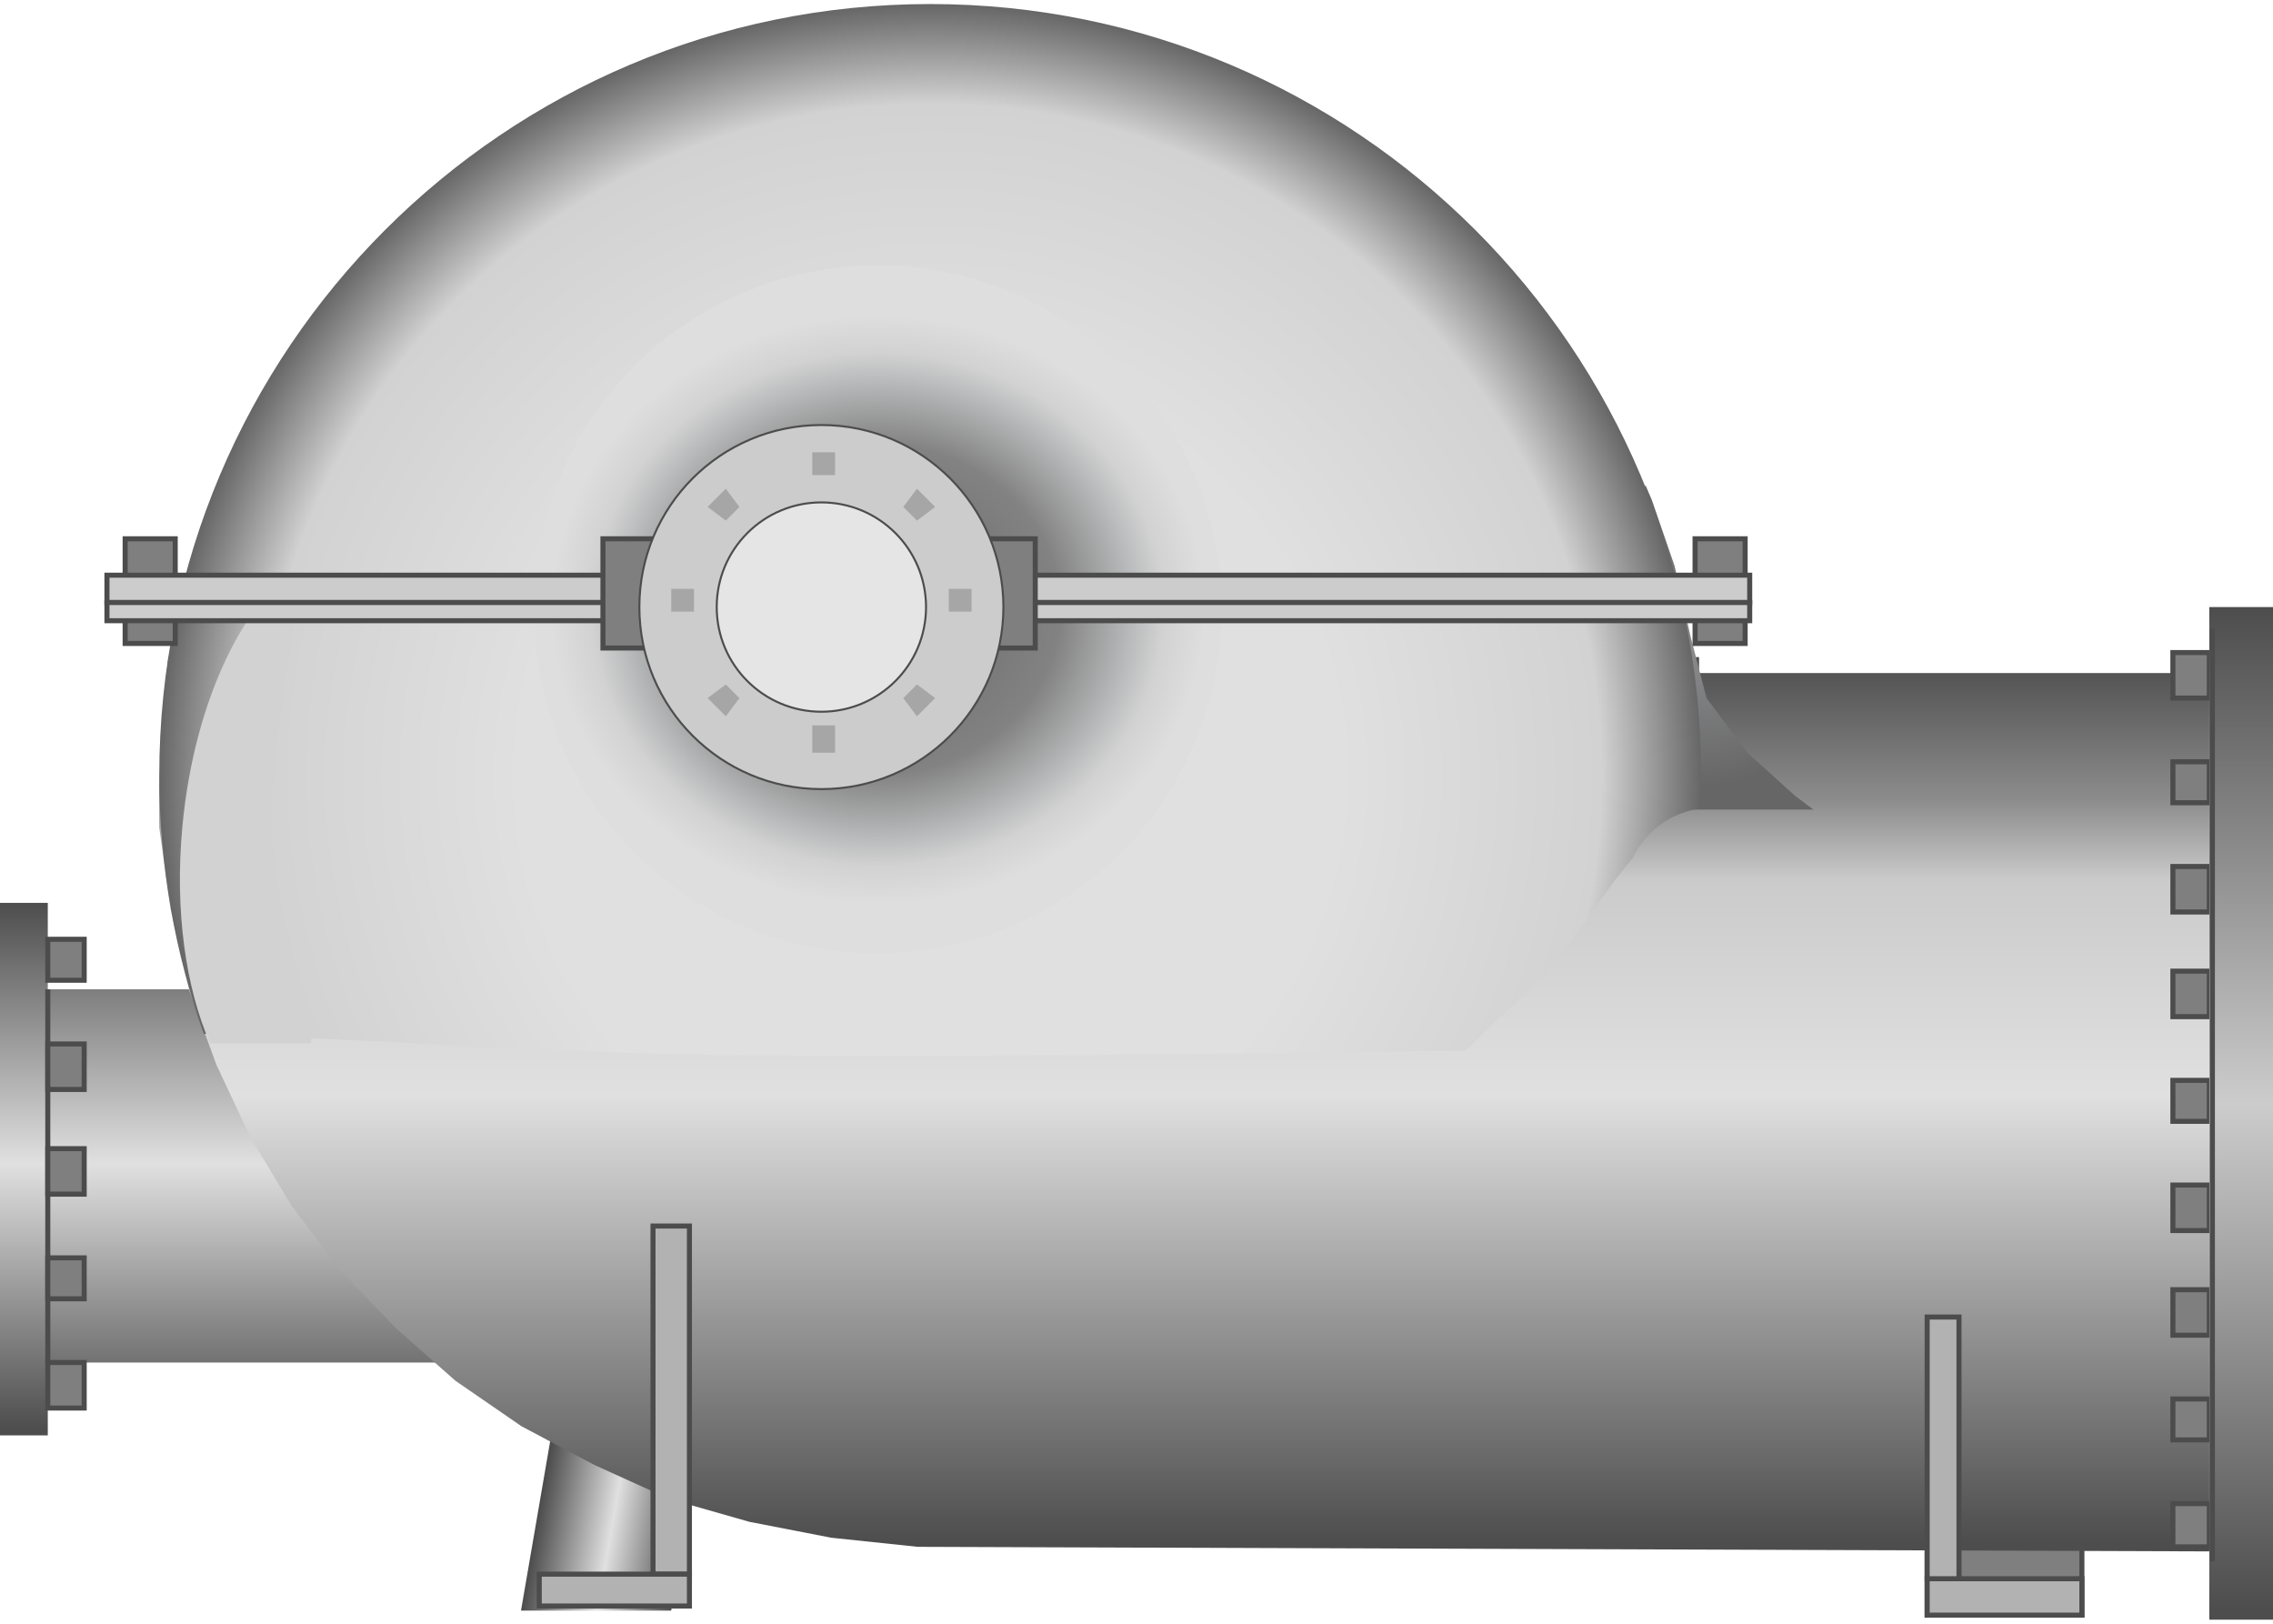 <!DOCTYPE svg PUBLIC "-//W3C//DTD SVG 1.1//EN" "http://www.w3.org/Graphics/SVG/1.1/DTD/svg11.dtd"><svg version="1.1" xmlns="http://www.w3.org/2000/svg" xmlns:xlink="http://www.w3.org/1999/xlink" width="112px" height="80px" viewBox="0 0 112.5 79.957" enable-background="new 0 0 112.5 79.957" xml:space="preserve">
<g id="Group_Support">
	<path fill="#7F7F7F" stroke="#4C4C4C" stroke-width="0.25" d="M103.041,75.451h-7.658v4.279h7.658V75.451z" />
	
		<linearGradient id="SVGID_1_" gradientUnits="userSpaceOnUse" x1="26.779" y1="6.327" x2="34.031" y2="5.048" gradientTransform="matrix(1 0 0 -1 0 79.957)">
		<stop offset="0.01" style="stop-color:#4D4D4D" />
		<stop offset="0.51" style="stop-color:#E0E0E0" />
		<stop offset="1" style="stop-color:#4D4D4D" />
	</linearGradient>
	<path fill="url(#SVGID_1_)" d="M27.59,69.033h7.432L33.22,79.506h-7.433L27.59,69.033z" />
</g>
<g id="Group_Port2">
	
		<linearGradient id="SVGID_2_" gradientUnits="userSpaceOnUse" x1="15.259" y1="9.123" x2="15.259" y2="35.475" gradientTransform="matrix(1 0 0 -1 0 79.957)">
		<stop offset="0.01" style="stop-color:#4D4D4D" />
		<stop offset="0.51" style="stop-color:#E0E0E0" />
		<stop offset="1" style="stop-color:#4D4D4D" />
	</linearGradient>
	<path fill="url(#SVGID_2_)" d="M30.518,48.761v18.47H2.365v3.604H0V44.482h2.365v4.278H30.518" />
	<path fill="none" stroke="#4C4C4C" stroke-width="0.25" d="M2.365,67.23v-18.47" />
</g>
<g id="Group_Pump">
	
		<linearGradient id="SVGID_3_" gradientUnits="userSpaceOnUse" x1="58.615" y1="3.38" x2="58.615" y2="47.638" gradientTransform="matrix(1 0 0 -1 0 79.957)">
		<stop offset="0.01" style="stop-color:#4D4D4D" />
		<stop offset="0.51" style="stop-color:#E0E0E0" />
		<stop offset="0.75" style="stop-color:#CBCBCB" />
		<stop offset="0.84" style="stop-color:#8C8C8C" />
		<stop offset="1" style="stop-color:#4D4D4D" />
	</linearGradient>
	<path fill="url(#SVGID_3_)" d="M84.094,32.32v0.788h25.254v43.469l-63.923-0.226L41.141,75.9l-4.059-0.789l-3.945-1.125   l-3.72-1.688l-3.608-1.915l-3.27-2.252l-2.931-2.591l-2.818-2.929l-2.367-3.151l-2.029-3.379l-1.691-3.604L9.349,48.76L8.446,44.82   l-0.563-4.055v-2.14l0.226-4.167l0.226-2.14L84.094,32.32L84.094,32.32z" />
	<radialGradient id="SVGID_4_" cx="84.195" cy="31.836" r="6.905" gradientUnits="userSpaceOnUse">
		<stop offset="0.01" style="stop-color:#8A8B8D" />
		<stop offset="1" style="stop-color:#666666" />
	</radialGradient>
	<path fill="url(#SVGID_4_)" d="M82.884,27.816l-1.126-3.266l-0.318-0.744c-0.604,2.038-1.338,4.038-1.877,6.091   c-0.873,3.32-0.975,6.605-0.906,9.968h11.096l-0.45-0.337l-0.45-0.337l-2.365-2.14l-2.026-2.703l-0.787-3.041L82.884,27.816z" />
	
		<radialGradient id="SVGID_5_" cx="46.365" cy="60.874" r="18.919" gradientTransform="matrix(2.017 0 0 -2.018 -47.47 161.016)" gradientUnits="userSpaceOnUse">
		<stop offset="0.53" style="stop-color:#E0E0E0" />
		<stop offset="0.87" style="stop-color:#D2D2D2" />
		<stop offset="1" style="stop-color:#666666" />
	</radialGradient>
	<path fill="url(#SVGID_5_)" d="M84.138,39.802c0.025-0.541,0.058-1.079,0.058-1.626C84.195,17.092,67.112,0,46.039,0   S7.883,17.092,7.883,38.176c0,4.485,0.78,8.787,2.2,12.785c8.781,0.297,17.556,0.97,26.362,1.059   c12.031,0.121,24.063-0.088,36.094-0.229c1.021-1.002,2.068-1.986,3.152-2.998c2.074-1.937,3.245-4.356,5.088-6.48   C81.386,41.06,82.506,40.076,84.138,39.802z" />
	<path fill="#D2D2D2" d="M13.975,46.682c-1.3-5.919,0.004-11.525,0.761-17.42c0.084-0.659,0.274-1.246,0.538-1.769   c-3.069,1.677-5.655,6.872-6.247,13.207c-0.39,4.172,0.169,7.992,1.368,10.735h4.988l0.087-0.933   C14.816,49.447,14.309,48.203,13.975,46.682z" />
	
		<radialGradient id="SVGID_6_" cx="43.441" cy="50" r="17.027" gradientTransform="matrix(1 0 0 -0.9 0 74.957)" gradientUnits="userSpaceOnUse">
		<stop offset="0" style="stop-color:#666666" />
		<stop offset="0.53" style="stop-color:#828282" />
		<stop offset="0.75" style="stop-color:#BCBDBE" />
		<stop offset="0.83" style="stop-color:#D2D2D2" />
		<stop offset="0.95" style="stop-color:#DEDEDE" />
	</radialGradient>
	<circle fill="url(#SVGID_6_)" cx="43.441" cy="29.956" r="17.027" />
</g>
<g id="Group_Bolt1">
	<path fill="#7F7F7F" stroke="#4C4C4C" stroke-width="0.25" d="M2.365,67.23h1.802v2.252H2.365V67.23z" />
	<path fill="#7F7F7F" stroke="#4C4C4C" stroke-width="0.25" d="M2.365,62.05h1.802v2.027H2.365V62.05z" />
	<path fill="#7F7F7F" stroke="#4C4C4C" stroke-width="0.25" d="M2.365,56.645h1.802v2.252H2.365V56.645z" />
	<path fill="#7F7F7F" stroke="#4C4C4C" stroke-width="0.25" d="M2.365,51.464h1.802v2.252H2.365V51.464z" />
	<path fill="#7F7F7F" stroke="#4C4C4C" stroke-width="0.25" d="M2.365,46.285h1.802v2.027H2.365V46.285z" />
	<path fill="#7F7F7F" stroke="#4C4C4C" stroke-width="0.25" d="M109.348,37.5h-1.803v2.027h1.803V37.5z" />
	<path fill="#7F7F7F" stroke="#4C4C4C" stroke-width="0.25" d="M109.348,42.682h-1.803v2.252h1.803V42.682z" />
	<path fill="#7F7F7F" stroke="#4C4C4C" stroke-width="0.25" d="M109.348,47.861h-1.803v2.252h1.803V47.861z" />
	<path fill="#7F7F7F" stroke="#4C4C4C" stroke-width="0.25" d="M109.348,53.266h-1.803v2.027h1.803V53.266z" />
	<path fill="#7F7F7F" stroke="#4C4C4C" stroke-width="0.25" d="M109.348,58.447h-1.803v2.252h1.803V58.447z" />
	<path fill="#7F7F7F" stroke="#4C4C4C" stroke-width="0.25" d="M109.348,63.626h-1.803v2.252h1.803V63.626z" />
	<path fill="#7F7F7F" stroke="#4C4C4C" stroke-width="0.25" d="M109.348,69.033h-1.803v2.025h1.803V69.033z" />
	<path fill="#7F7F7F" stroke="#4C4C4C" stroke-width="0.25" d="M109.348,32.095h-1.803v2.252h1.803V32.095z" />
	<path fill="#7F7F7F" stroke="#4C4C4C" stroke-width="0.25" d="M109.348,74.212h-1.803v2.14h1.803V74.212z" />
</g>
<g id="Group_Port1">
	
		<linearGradient id="SVGID_7_" gradientUnits="userSpaceOnUse" x1="110.924" y1="9.765625e-004" x2="110.924" y2="50.115" gradientTransform="matrix(1 0 0 -1 0 79.957)">
		<stop offset="0.01" style="stop-color:#4D4D4D" />
		<stop offset="0.51" style="stop-color:#CCCCCC" />
		<stop offset="1" style="stop-color:#4D4D4D" />
	</linearGradient>
	<path fill="url(#SVGID_7_)" d="M112.5,29.843h-3.152v50.113h3.152V29.843z" />
	<path fill="none" stroke="#4C4C4C" stroke-width="0.25" d="M109.5,77.083V30.909" />
</g>
<g id="Group_Stand">
	<path fill="#B2B2B2" stroke="#4C4C4C" stroke-width="0.25" d="M103.041,77.93h-7.658v1.801h7.658V77.93z" />
	<path fill="#B2B2B2" stroke="#4C4C4C" stroke-width="0.25" d="M96.959,64.979h-1.576V77.93h1.576V64.979z" />
	<path fill="#B2B2B2" stroke="#4C4C4C" stroke-width="0.25" d="M32.32,60.475h1.802v17.229H32.32V60.475z" />
	<path fill="#B2B2B2" stroke="#4C4C4C" stroke-width="0.25" d="M26.689,77.703h7.433v1.577h-7.433V77.703z" />
</g>
<g id="Group_Holder1">
	<path fill="#7F7F7F" stroke="#4C4C4C" stroke-width="0.25" d="M83.896,26.464h2.478v5.18h-2.478V26.464z" />
	<path fill="#7F7F7F" stroke="#4C4C4C" stroke-width="0.25" d="M6.194,26.464h2.478v5.18H6.194V26.464z" />
</g>
<g id="Group_Rod">
	<path fill="#CCCCCC" stroke="#4C4C4C" stroke-width="0.25" d="M5.293,28.266H86.6v1.352H5.293V28.266z" />
	<path fill="#CCCCCC" stroke="#4C4C4C" stroke-width="0.25" d="M5.293,30.519H86.6v-0.901H5.293V30.519z" />
</g>
<g id="Group_Holder2">
	<path fill="#7F7F7F" stroke="#4C4C4C" stroke-width="0.25" d="M29.842,26.464h21.396v5.406H29.842V26.464z" />
</g>
<g id="Group_Disc">
	<circle fill="#CCCCCC" stroke="#4C4C4C" stroke-width="0.1" cx="40.653" cy="29.843" r="9.009" />
	<circle fill="#E5E5E5" stroke="#4C4C4C" stroke-width="0.1" cx="40.653" cy="29.843" r="5.18" />
</g>
<g id="Group_Bolt2">
	<path fill="#A6A6A6" d="M40.203,37.05v-1.352h1.126v1.352H40.203z" />
	<path fill="#A6A6A6" d="M45.383,35.248l-0.676-0.9l0.676-0.676l0.901,0.676L45.383,35.248z" />
	<path fill="#A6A6A6" d="M48.085,30.068h-1.126v-1.126h1.126V30.068z" />
	<path fill="#A6A6A6" d="M46.284,24.888l-0.901,0.676l-0.676-0.676l0.676-0.9L46.284,24.888z" />
	<path fill="#A6A6A6" d="M41.329,22.185v1.126h-1.126v-1.126H41.329z" />
	<path fill="#A6A6A6" d="M35.923,23.987l0.676,0.9l-0.676,0.676l-0.901-0.676L35.923,23.987z" />
	<path fill="#A6A6A6" d="M33.221,28.942h1.126v1.126h-1.126V28.942z" />
	<path fill="#A6A6A6" d="M35.022,34.348l0.901-0.676l0.676,0.676l-0.676,0.9L35.022,34.348z" />
</g>
</svg>